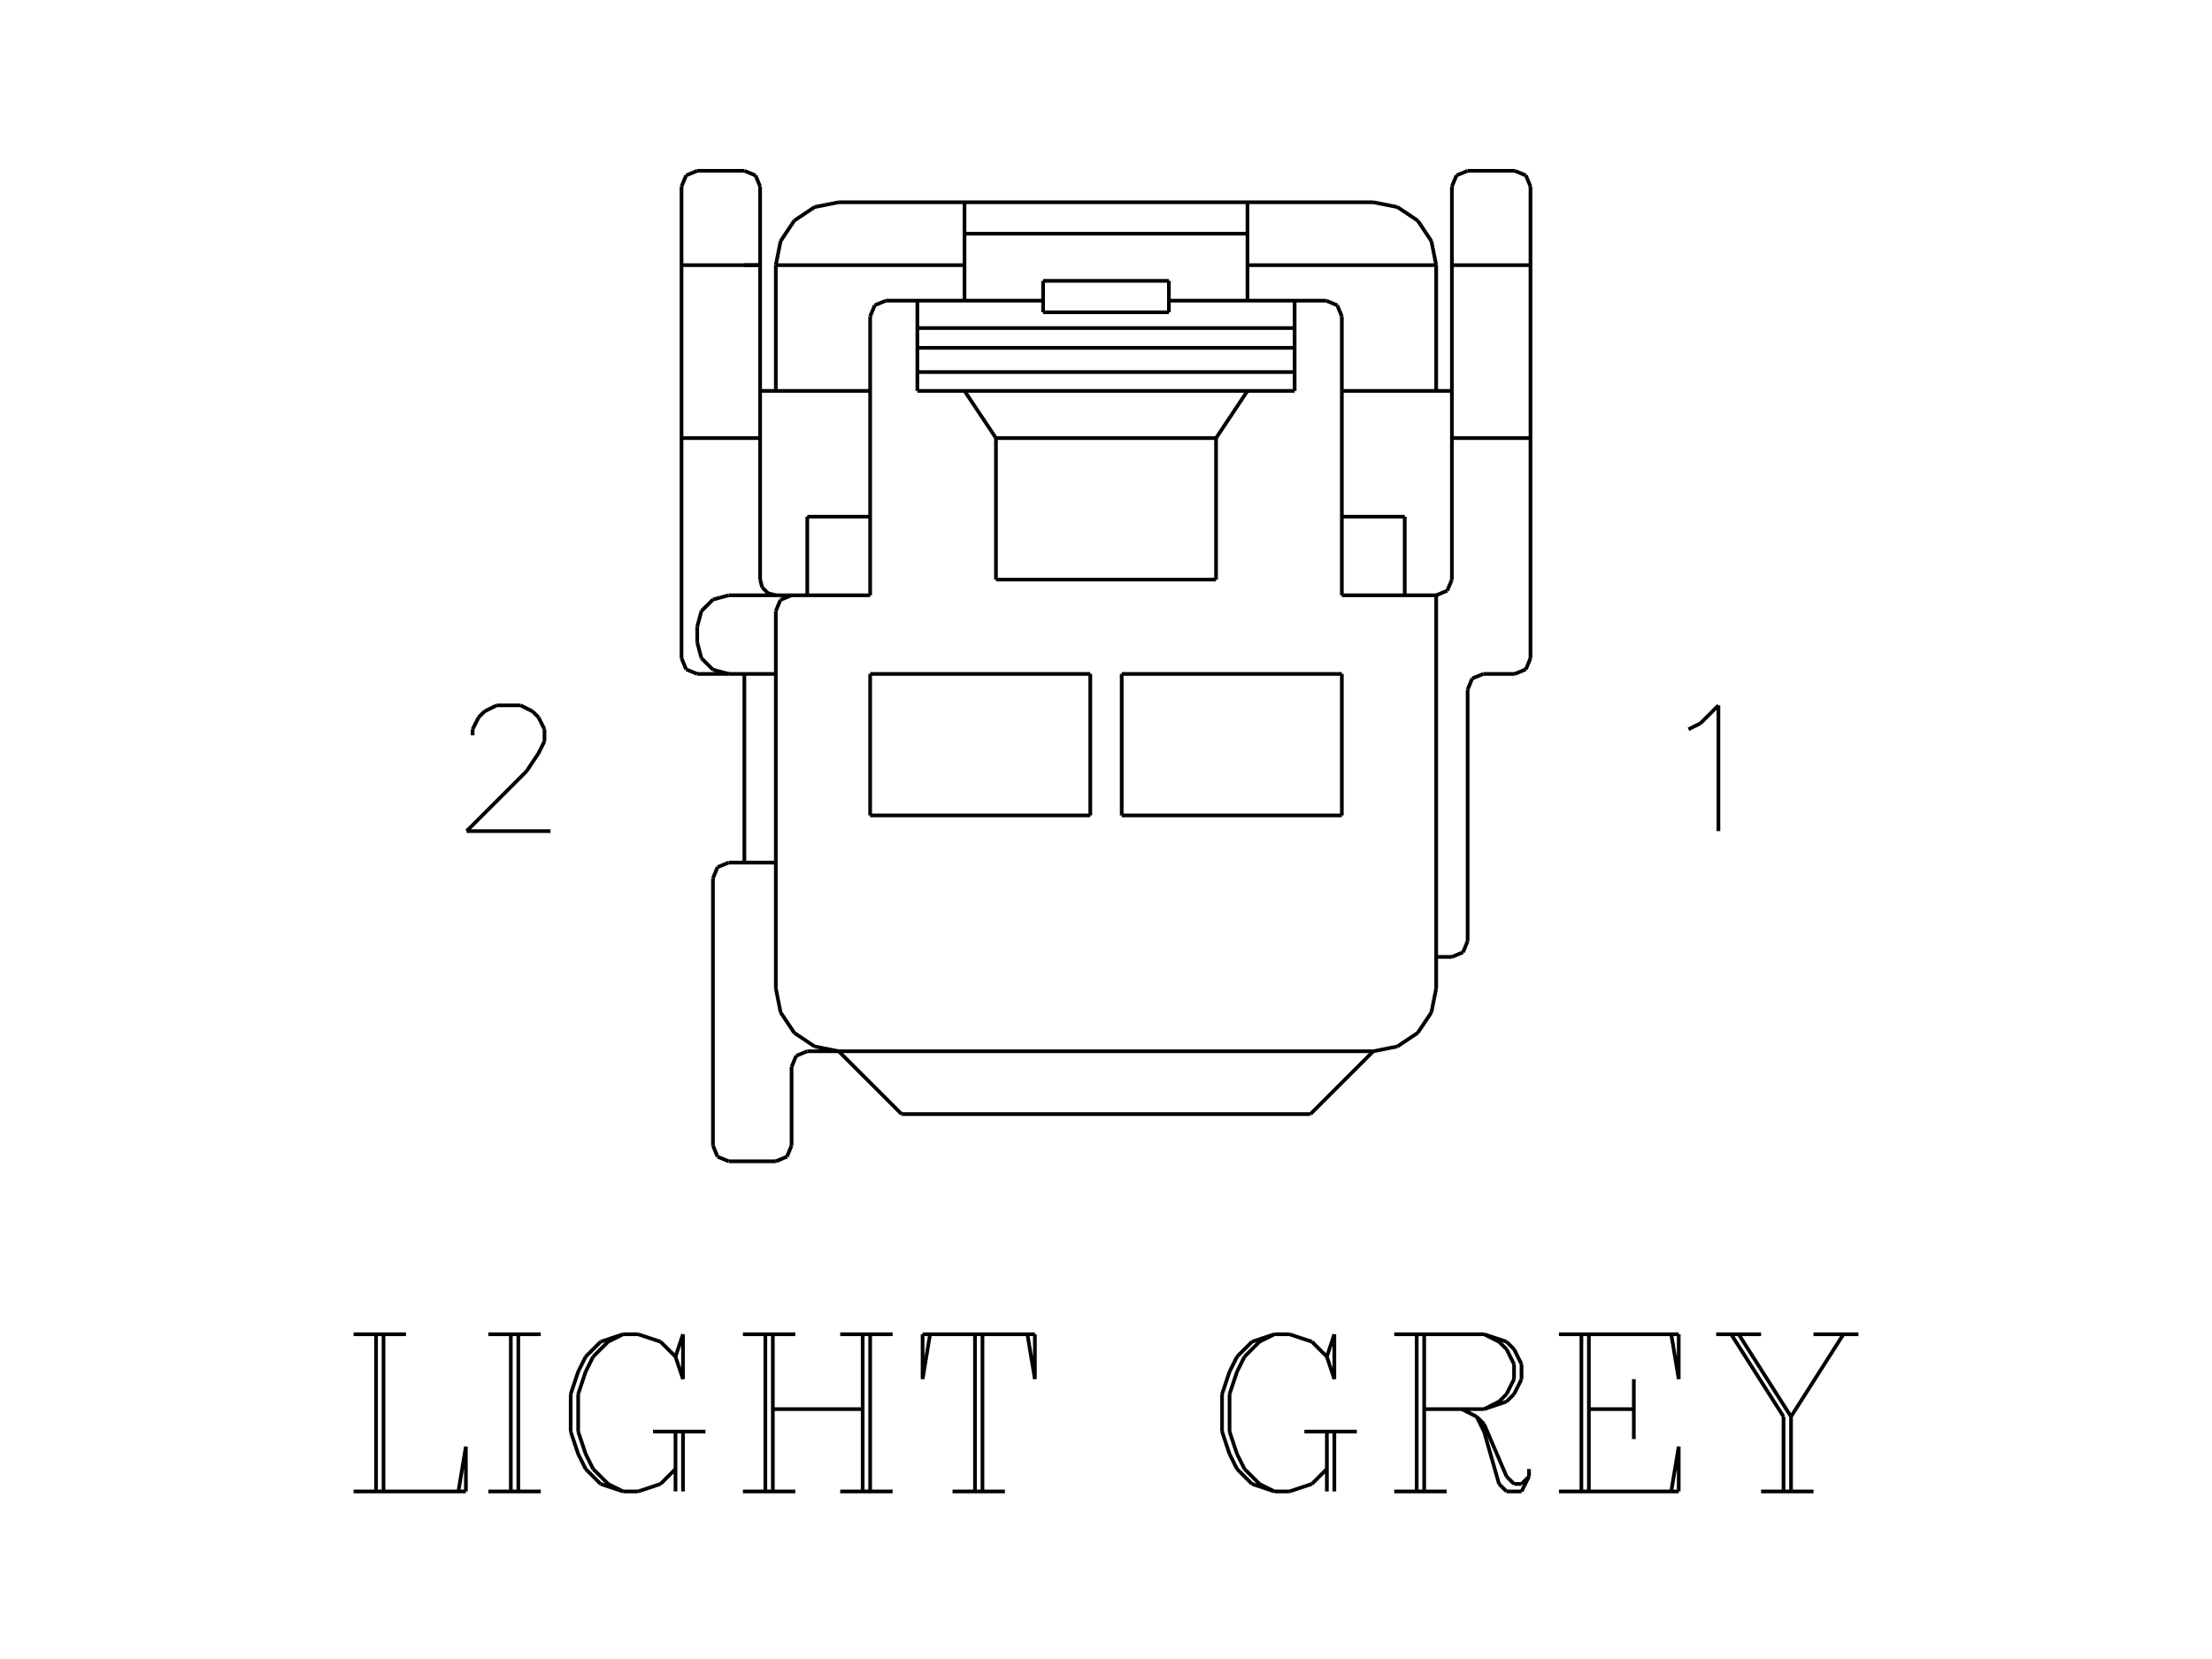 <?xml version="1.0" standalone="no"?><svg xmlns="http://www.w3.org/2000/svg" width="600.000" height="450.000" viewBox="0.0 0.0 600.000 450.000" version="1.1">
<title>Acme Converter - Post-processed with EDS-Designer: 14.44 (info@symca.com)</title>
<desc>Acme Converter - Post-processed with EDS-Designer: 14.44 (info@symca.com)</desc>
<g id="EDS_STYLE_GROUP" fill="none" stroke="black" stroke-width="1.0">
<g id="0" display="visible">
<path d="M393.82 157.21L393.82 50.59"/>
<path d="M227.5 54.86L372.5 54.86"/>
<path d="M218.97 285.15L372.5 285.15"/>
<path d="M363.97 161.47L363.97 85.82"/>
<path d="M201.91 71.92L206.18 71.92"/>
<path d="M248.83 100.92L351.17 100.92"/>
<path d="M189.12 174.27L189.12 170"/>
<path d="M248.83 106.03L351.17 106.03"/>
<path d="M197.65 161.47L193.39 162.62M193.39 162.62L190.26 165.74M190.26 165.74L189.12 170"/>
<path d="M189.12 174.27L190.26 178.53M190.26 178.53L193.39 181.65M193.39 181.65L197.65 182.8"/>
<path d="M363.97 106.03L393.82 106.03"/>
<path d="M227.5 54.86L220.97 56.16M220.97 56.16L215.44 59.85M215.44 59.85L211.74 65.39M211.74 65.39L210.44 71.92"/>
<path d="M389.56 71.92L388.26 65.39M388.26 65.39L384.56 59.85M384.56 59.85L379.03 56.16M379.03 56.16L372.5 54.86"/>
<path d="M248.83 88.98L351.17 88.98"/>
<path d="M102 404.55L102 361.91M104.03 361.91L104.03 404.55M95.91 361.91L110.12 361.91M95.91 404.55L126.37 404.55M126.37 404.55L126.37 392.37M126.37 392.37L124.34 404.55M138.56 404.55L138.56 361.91M140.59 361.91L140.59 404.55M132.46 361.91L146.68 361.91M132.46 404.55L146.68 404.55M183.23 368L185.26 374.09M185.26 374.09L185.26 361.91M185.26 361.91L183.23 368M183.23 368L179.17 363.94M179.17 363.94L173.08 361.91M173.08 361.91L169.02 361.91M169.02 361.91L162.92 363.94M162.92 363.94L158.86 368M158.86 368L156.83 372.06M156.83 372.06L154.8 378.15M154.8 378.15L154.8 388.31M154.8 388.31L156.83 394.4M156.83 394.4L158.86 398.46M158.86 398.46L162.92 402.52M162.92 402.52L169.02 404.55M169.02 404.55L173.08 404.55M173.08 404.55L179.17 402.52M179.17 402.52L183.23 398.46M169.02 361.91L164.96 363.94M164.96 363.94L160.89 368M160.89 368L158.86 372.06M158.86 372.06L156.83 378.15M156.83 378.15L156.83 388.31M156.83 388.31L158.86 394.4M158.86 394.4L160.89 398.46M160.89 398.46L164.96 402.52M164.96 402.52L169.02 404.55M183.23 388.31L183.23 404.55M185.26 388.31L185.26 404.55M177.14 388.31L191.35 388.31M207.6 404.55L207.6 361.91M209.63 361.91L209.63 404.55M234 404.55L234 361.91M236.03 361.91L236.03 404.55M201.51 361.91L215.72 361.91M227.91 361.91L242.12 361.91M209.63 382.22L234 382.22M201.51 404.55L215.72 404.55M227.91 404.55L242.12 404.55M264.46 404.55L264.46 361.91M266.49 361.91L266.49 404.55M252.28 361.91L250.25 374.09M250.25 374.09L250.25 361.91M250.25 361.91L280.71 361.91M280.71 361.91L280.71 374.09M280.71 374.09L278.68 361.91M258.37 404.55L272.58 404.55M359.91 368L361.94 374.09M361.94 374.09L361.94 361.91M361.94 361.91L359.91 368M359.91 368L355.85 363.94M355.85 363.94L349.75 361.91M349.75 361.91L345.69 361.91M345.69 361.91L339.6 363.94M339.6 363.94L335.54 368M335.54 368L333.51 372.06M333.51 372.06L331.48 378.15M331.48 378.15L331.48 388.31M331.48 388.31L333.51 394.4M333.51 394.4L335.54 398.46M335.54 398.46L339.6 402.52M339.6 402.52L345.69 404.55M345.69 404.55L349.75 404.55M349.75 404.55L355.85 402.52M355.85 402.52L359.91 398.46M345.69 361.91L341.63 363.94M341.63 363.94L337.57 368M337.57 368L335.54 372.06M335.54 372.06L333.51 378.15M333.51 378.15L333.51 388.31M333.51 388.31L335.54 394.4M335.54 394.4L337.57 398.46M337.57 398.46L341.63 402.52M341.63 402.52L345.69 404.55M359.91 388.31L359.91 404.55M361.94 388.31L361.94 404.55M353.81 388.31L368.03 388.31M384.28 404.55L384.28 361.91M386.31 361.91L386.31 404.55M378.18 361.91L402.55 361.91M402.55 361.91L408.65 363.94M408.65 363.94L410.68 365.97M410.68 365.97L412.71 370.03M412.71 370.03L412.71 374.09M412.71 374.09L410.68 378.15M410.68 378.15L408.65 380.18M408.65 380.18L402.55 382.22M402.55 382.22L386.31 382.22M402.55 361.91L406.61 363.94M406.61 363.94L408.65 365.97M408.65 365.97L410.68 370.03M410.68 370.03L410.68 374.09M410.68 374.09L408.65 378.15M408.65 378.15L406.61 380.18M406.61 380.18L402.55 382.22M378.18 404.55L392.4 404.55M396.46 382.22L400.52 384.25M400.52 384.25L402.55 386.28M402.55 386.28L408.65 400.49M408.65 400.49L410.68 402.52M410.68 402.52L412.71 402.52M412.71 402.52L414.74 400.49M400.52 384.25L402.55 388.31M402.55 388.31L406.61 402.52M406.61 402.52L408.65 404.55M408.65 404.55L412.71 404.55M412.71 404.55L414.74 400.49M414.74 400.49L414.74 398.46M428.95 404.55L428.95 361.91M430.98 361.91L430.98 404.55M443.17 374.09L443.17 390.34M422.86 361.91L455.35 361.91M455.35 361.91L455.35 374.09M455.35 374.09L453.32 361.91M430.98 382.22L443.17 382.22M422.86 404.55L455.35 404.55M455.35 404.55L455.35 392.37M455.35 392.37L453.32 404.55M469.57 361.91L483.78 384.25M483.78 384.25L483.78 404.55M471.6 361.91L485.81 384.25M485.81 384.25L485.81 404.55M500.03 361.91L485.81 384.25M465.51 361.91L477.69 361.91M491.91 361.91L504.09 361.91M477.69 404.55L491.91 404.55"/>
<path d="M244.56 302.2L355.44 302.2"/>
<path d="M201.91 233.97L201.91 182.8"/>
<path d="M398.09 255.29L398.09 187.06"/>
<path d="M359.7 81.55L317.06 81.55"/>
<path d="M282.94 81.55L240.3 81.55"/>
<path d="M351.17 94.35L248.83 94.35"/>
<path d="M236.03 182.8L295.74 182.8"/>
<path d="M363.97 221.18L304.26 221.18"/>
<path d="M236.03 221.18L236.03 182.8"/>
<path d="M363.97 182.8L363.97 221.18"/>
<path d="M304.26 182.8L363.97 182.8"/>
<path d="M295.74 221.18L236.03 221.18"/>
<path d="M295.74 182.8L295.74 221.18"/>
<path d="M304.26 182.8L304.26 221.18"/>
<path d="M128.2 199.45L128.2 197.82M128.2 197.82L129.82 194.57M129.82 194.57L131.45 192.95M131.45 192.95L134.7 191.33M134.7 191.33L141.2 191.33M141.2 191.33L144.44 192.95M144.44 192.95L146.07 194.57M146.07 194.57L147.69 197.82M147.69 197.82L147.69 201.07M147.69 201.07L146.07 204.32M146.07 204.32L142.82 209.2M142.82 209.2L126.57 225.44M126.57 225.44L149.32 225.44"/>
<path d="M457.99 197.82L461.24 196.2M461.24 196.2L466.12 191.33M466.12 191.33L466.12 225.44"/>
<path d="M372.5 285.15L355.44 302.2"/>
<path d="M227.5 285.15L244.56 302.2"/>
<path d="M210.44 268.09L210.44 165.74"/>
<path d="M389.56 161.47L389.56 268.09"/>
<path d="M363.97 161.47L389.56 161.47"/>
<path d="M248.83 81.55L248.83 106.03"/>
<path d="M351.17 106.03L351.17 81.55"/>
<path d="M415.14 178.53L415.14 50.59"/>
<path d="M402.35 182.8L410.88 182.8"/>
<path d="M410.88 182.8L413.89 181.55M413.89 181.55L415.14 178.53"/>
<path d="M402.35 182.8L399.33 184.04M399.33 184.04L398.09 187.06"/>
<path d="M389.56 259.56L393.82 259.56"/>
<path d="M393.82 259.56L396.84 258.31M396.84 258.31L398.09 255.29"/>
<path d="M372.5 285.15L379.03 283.85M379.03 283.85L384.56 280.15M384.56 280.15L388.26 274.62M388.26 274.62L389.56 268.09"/>
<path d="M389.56 161.47L392.57 160.22M392.57 160.22L393.82 157.21"/>
<path d="M398.09 46.33L410.88 46.33"/>
<path d="M415.14 50.59L413.89 47.58M413.89 47.58L410.88 46.33"/>
<path d="M398.09 46.33L395.07 47.58M395.07 47.58L393.82 50.59"/>
<path d="M210.44 268.09L211.74 274.62M211.74 274.62L215.44 280.15M215.44 280.15L220.97 283.85M220.97 283.85L227.5 285.15"/>
<path d="M389.56 106.03L389.56 71.92"/>
<path d="M338.38 54.86L338.38 81.55"/>
<path d="M261.62 54.86L261.62 81.55"/>
<path d="M261.62 63.39L338.38 63.39"/>
<path d="M270.15 118.83L329.85 118.83"/>
<path d="M329.85 157.21L270.15 157.21"/>
<path d="M270.15 118.83L270.15 157.21"/>
<path d="M329.85 118.83L329.85 157.21"/>
<path d="M338.38 106.03L329.85 118.83"/>
<path d="M261.62 106.03L270.15 118.83"/>
<path d="M393.82 71.92L415.14 71.92"/>
<path d="M363.97 85.82L362.72 82.8M362.72 82.8L359.7 81.55"/>
<path d="M338.38 71.92L389.56 71.92"/>
<path d="M282.94 76.18L282.94 84.71"/>
<path d="M282.94 84.71L317.06 84.71"/>
<path d="M317.06 84.71L317.06 76.18"/>
<path d="M317.06 76.18L282.94 76.18"/>
<path d="M363.97 140.15L381.03 140.15"/>
<path d="M381.03 140.15L381.03 161.47"/>
<path d="M184.86 178.53L184.86 50.59"/>
<path d="M197.65 182.8L189.12 182.8"/>
<path d="M184.86 178.53L186.11 181.55M186.11 181.55L189.12 182.8"/>
<path d="M206.18 157.21L206.18 50.59"/>
<path d="M201.91 46.33L189.12 46.33"/>
<path d="M206.18 71.92L184.86 71.92"/>
<path d="M206.18 50.59L204.93 47.58M204.93 47.58L201.91 46.33"/>
<path d="M189.12 46.33L186.11 47.58M186.11 47.58L184.86 50.59"/>
<path d="M210.44 106.03L210.44 71.92"/>
<path d="M240.3 81.55L237.28 82.8M237.28 82.8L236.03 85.82"/>
<path d="M236.03 161.47L236.03 85.82"/>
<path d="M236.03 106.03L206.18 106.03"/>
<path d="M236.03 140.15L218.97 140.15"/>
<path d="M218.97 140.15L218.97 161.47"/>
<path d="M236.03 161.47L197.65 161.47"/>
<path d="M206.18 157.21L206.75 159.34M206.75 159.34L208.31 160.9M208.31 160.9L210.44 161.47"/>
<path d="M210.44 71.92L261.62 71.92"/>
<path d="M214.71 161.47L211.69 162.72M211.69 162.72L210.44 165.74"/>
<path d="M193.39 310.73L193.39 238.24"/>
<path d="M210.44 233.97L197.65 233.97"/>
<path d="M214.71 310.73L214.71 289.41"/>
<path d="M210.44 315L197.65 315"/>
<path d="M197.65 233.97L194.63 235.22M194.63 235.22L193.39 238.24"/>
<path d="M193.39 310.73L194.63 313.75M194.63 313.75L197.65 315"/>
<path d="M210.44 315L213.46 313.75M213.46 313.75L214.71 310.73"/>
<path d="M197.65 182.8L210.44 182.8"/>
<path d="M184.86 118.83L206.18 118.83"/>
<path d="M393.82 118.83L415.14 118.83"/>
<path d="M218.97 285.15L215.96 286.39M215.96 286.39L214.71 289.41"/>
</g>
</g>
</svg>
